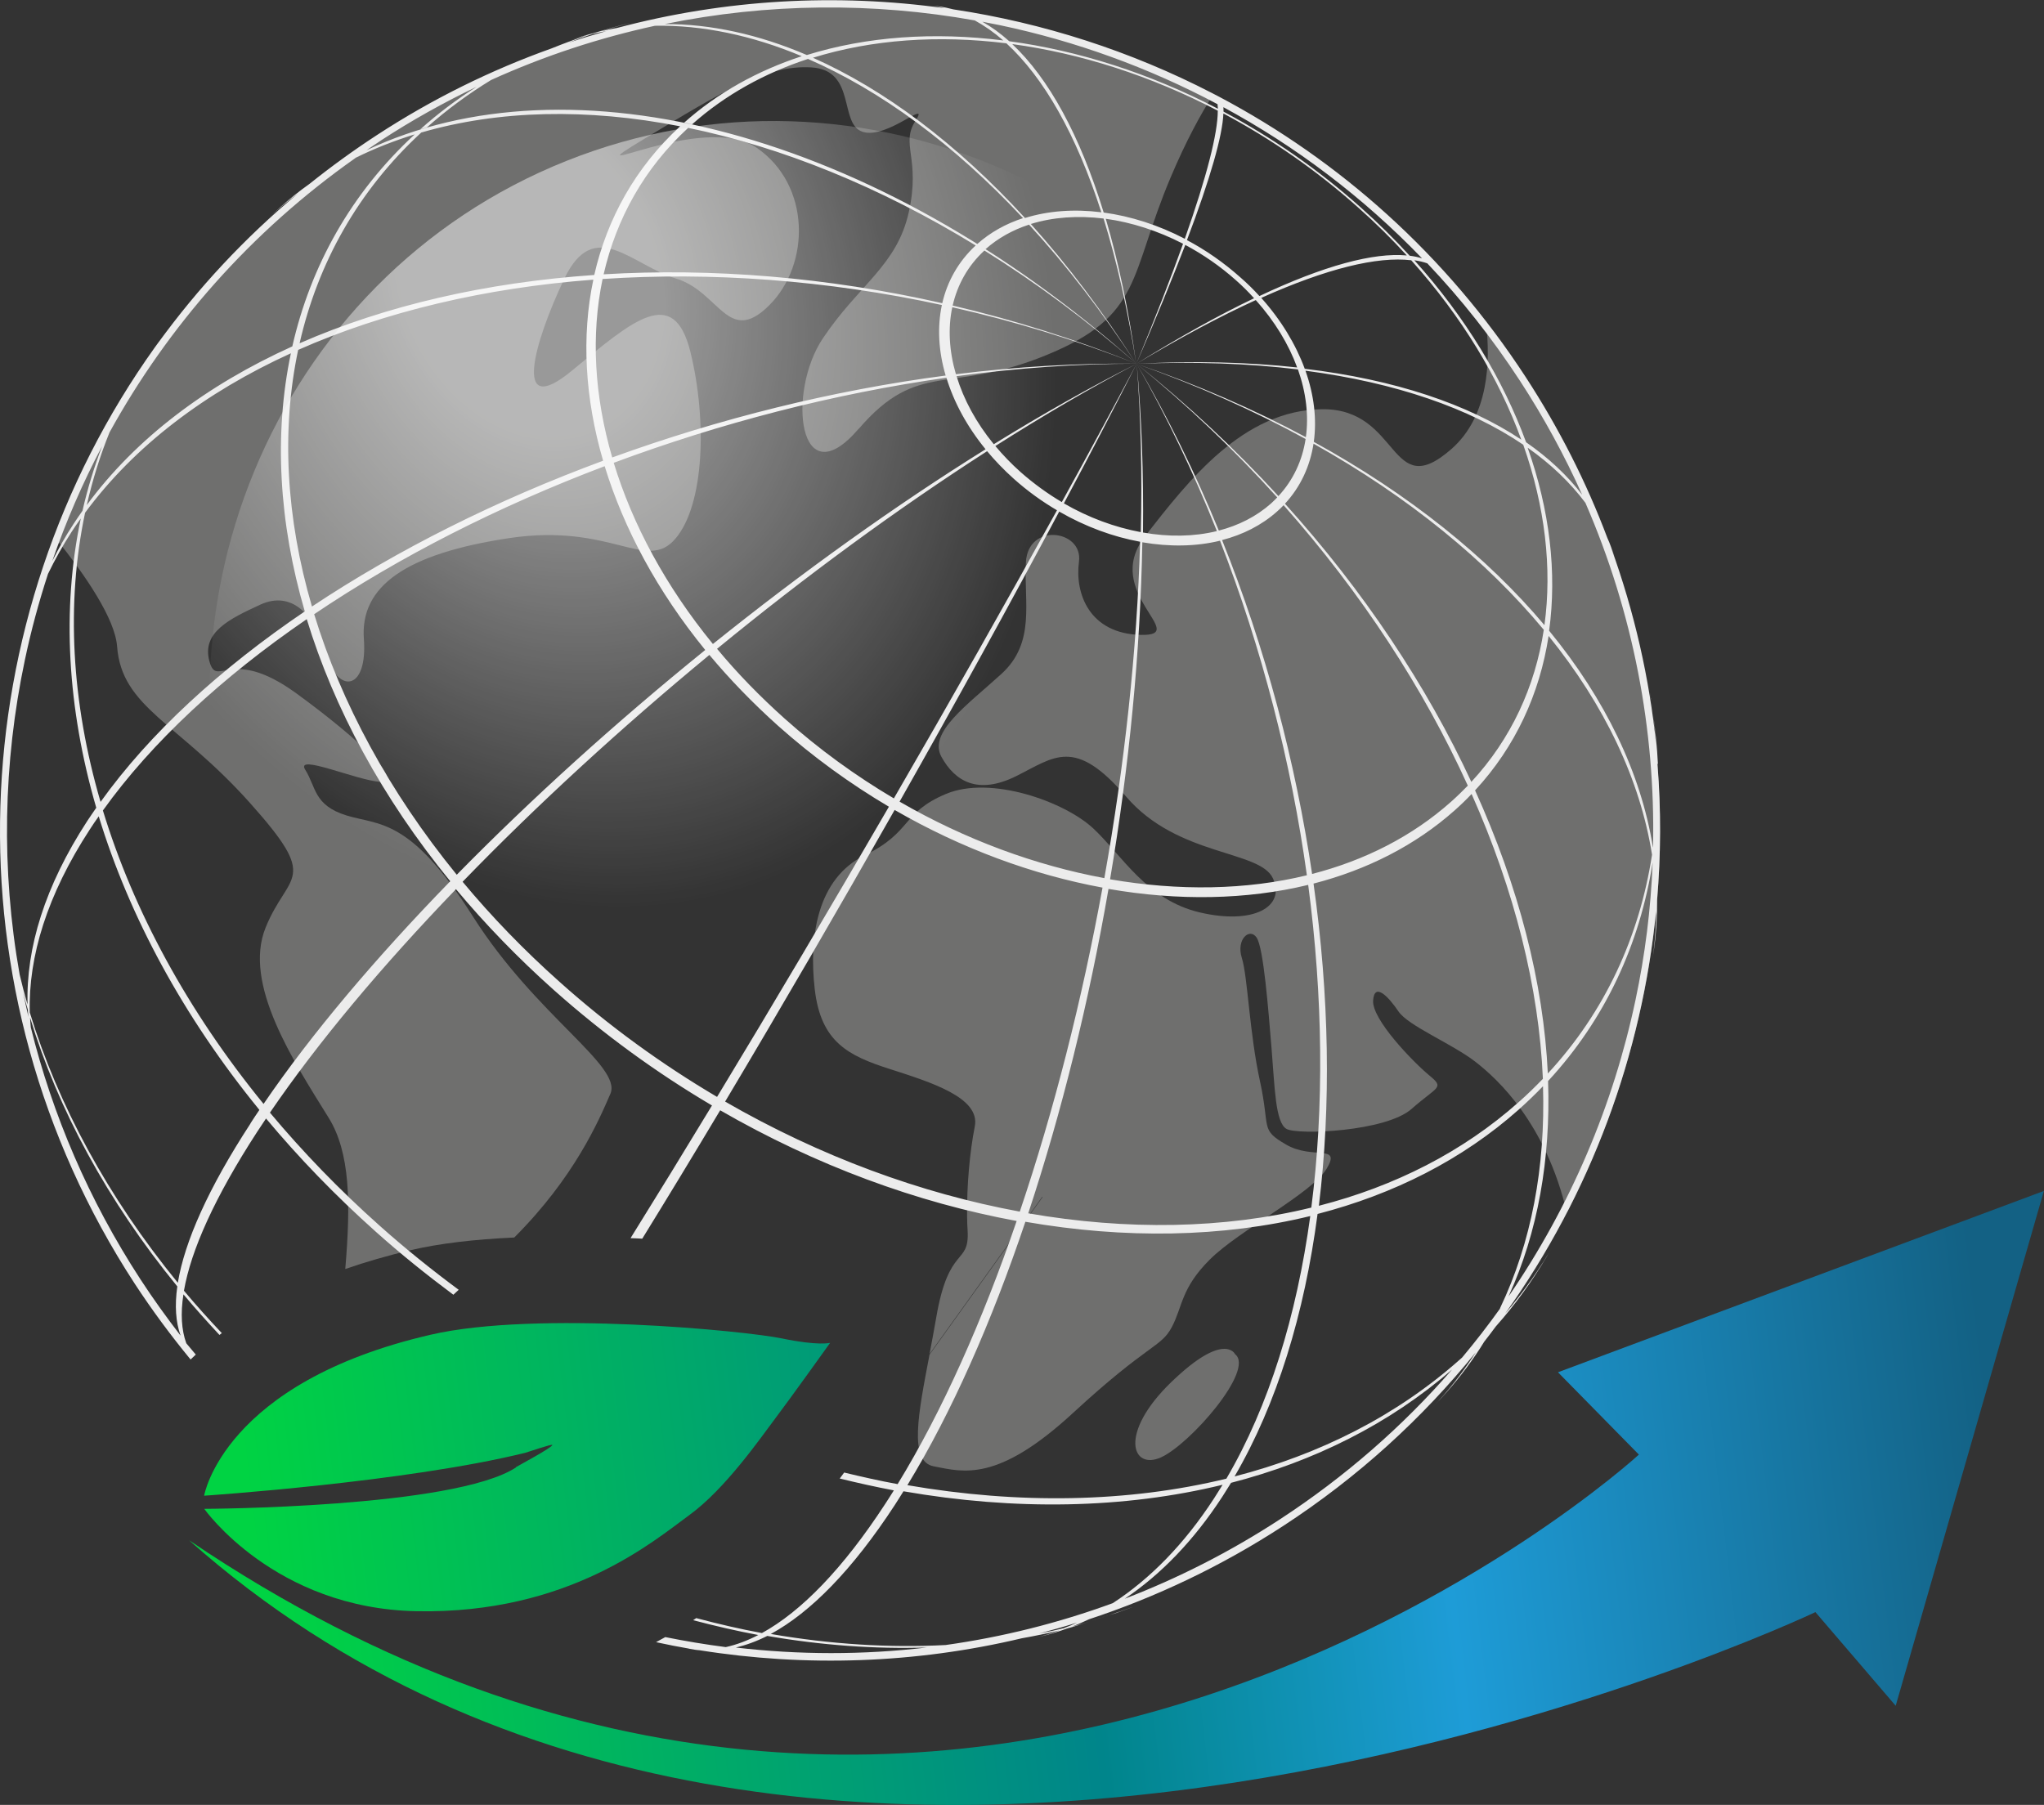 <?xml version="1.0" encoding="UTF-8"?><svg id="Layer_2" xmlns="http://www.w3.org/2000/svg" xmlns:xlink="http://www.w3.org/1999/xlink" viewBox="0 0 157.12 138.76"><rect x="0" y="0" width="157.12" height="138.76" fill="#333333" stroke="none"/><defs><linearGradient id="linear-gradient" x1="153.3" y1="111.12" x2="20.47" y2="127.01" gradientUnits="userSpaceOnUse"><stop offset="0" stop-color="#136184"/><stop offset=".32" stop-color="#1e9cd7"/><stop offset=".53" stop-color="#00858b"/><stop offset=".99" stop-color="#00d343"/></linearGradient><linearGradient id="linear-gradient-2" x1="151.79" y1="99.08" x2="17.6" y2="115.14" xlink:href="#linear-gradient"/><radialGradient id="radial-gradient" cx="-2642.52" cy="-1146.53" fx="-2642.52" fy="-1146.53" r="43.09" gradientTransform="translate(-2689.97 -333.12) rotate(158.24) scale(.91 1.17)" gradientUnits="userSpaceOnUse"><stop offset=".25" stop-color="#fff"/><stop offset=".99" stop-color="#fff" stop-opacity="0"/></radialGradient></defs><g id="Layer_1-2"><g><path d="M119.76,105.5l6.22,6.33s-51.46,47.18-111.44,6.59c47.64,42.3,125.01,5.52,125.01,5.52l6.17,7.2,11.39-39.58-37.35,13.94Z" style="fill:url(#linear-gradient);"/><path d="M9.74,93.82l.38,1c.02,.06,.05,.13,.08,.19-.05-.12-.09-.25-.14-.37-.11-.27-.21-.54-.32-.82Z" style="fill:#b1b1b1;"/><g><path d="M66,32.98c4.61-5.36,6.94-2.62,14.41-5.67,7.47-3.05,6.36-6.07,9.58-13.68,1.19-2.82,2.32-4.87,3.26-6.35-2.28-1.18-4.65-2.24-7.11-3.16C53.23-8.16,16.62,8.48,4.21,41.29c2.42,3.01,4.63,6.3,4.79,8.4,.35,4.72,4.65,5.83,10.17,11.99,5.52,6.16,2.98,5.33,1.24,9.65-1.74,4.32,2.14,10.23,4.85,14.6,1.66,2.67,1.71,6.57,1.28,11.63,1.56-.54,3.24-1.03,5.08-1.46,2.15-.5,4.81-.82,7.91-.96,4.63-4.63,6.49-8.97,7.39-11.05,.92-2.14-5.71-5.98-10.56-13.62-4.84-7.64-7.2-7-9.73-7.78-2.52-.78-2.33-2.19-3.16-3.5-.84-1.31,3.99,.83,5.78,.92,1.79,.09-1.34-3.07-6.48-6.81-5.14-3.74-6.1-.29-6.68-2.49-.58-2.2,1.54-3.23,3.93-4.33,2.39-1.09,4.19,.74,5.04,3.79,.85,3.05,3.21,2.94,2.91-1.15-.3-4.08,3.27-6.56,11.17-7.75,7.89-1.19,10.56,2.67,12.79,.03,2.23-2.64,2.42-9.15,1.14-14.35-1.29-5.2-4.44-2.4-9.1,1.44-4.66,3.85-2.9-2.2-.6-7.05,2.31-4.85,5.23-1.03,8.58-.03,3.35,1,4.01,5.22,7.18,2.06,3.17-3.16,3.2-9.23-.95-12.1-4.14-2.87-14.78,3-8.68-.68,6.09-3.68,9.33-5.7,12.85-5.51,3.53,.2,2.09,4.38,3.98,4.96,1.89,.58,5.21-2.65,4.04-.85-1.17,1.8,.41,2.88-.51,7.01-.92,4.13-3.8,5.53-6.6,9.7-2.8,4.17-1.87,12.33,2.73,6.98Z" style="fill:#6f6f6e;"/><path d="M114.23,24.83c.35,2.97,.21,7.16-2.65,9.68-4.81,4.24-3.89-3.11-9.95-3.05-6.06,.06-10.26,5.45-13.62,9.78-3.36,4.33,3.59,7.67-.34,7.57-3.93-.1-5.06-3.18-4.73-5.63,.33-2.44-3.92-3.04-4.08,.05-.16,3.09,.76,6.16-1.87,8.57-2.64,2.41-5.66,4.51-4.62,6.39,1.04,1.88,2.79,2.94,5.74,1.48,2.95-1.47,4.5-3.04,8.46,1.58,3.96,4.62,10.28,4.09,11.28,6.28,1,2.19-1.5,3.58-5.61,2.62-4.11-.96-5.98-4.38-8.19-6.45-2.21-2.07-7.9-4.11-11.34-2.66-3.44,1.45-2.58,2.93-6.23,4.71-3.65,1.78-4.32,6.25-3.85,10.31,.47,4.06,2.58,5.1,5.75,6.12,3.17,1.02,7,2.2,6.55,4.43-.38,1.92-.62,4.5-.59,6.9h0s0,0,0,.01c0,.01,0,.02,0,.03h0c0,.36,.02,.72,.04,1.07,.15,2.7-1.46,1.03-2.42,6.71-.16,.94-.34,1.87-.51,2.77l8.66-12.08h.04s-8.7,12.13-8.7,12.13c-.86,4.51-1.61,8.21,.32,8.58,2.31,.45,4.91,1.25,10.72-4.11,5.81-5.36,6.75-5.01,7.59-6.6,.84-1.59,.69-2.97,2.93-5.2,2.24-2.23,7.86-5.09,8.98-6.99,1.12-1.9-1.08-.65-3.12-1.83-2.04-1.18-1.21-1.2-2.02-4.89-.81-3.7-.94-8.02-1.39-9.46-.46-1.44,.61-2.37,1.14-1.56s.89,5.46,1.14,8.48c.25,3.02,.29,5.73,1.15,6.22,.87,.49,7.65,.21,9.62-1.54,1.98-1.75,2.57-1.58,1.35-2.58-1.22-1.01-4.41-4.29-4.31-5.75,.1-1.45,1.2-.27,1.95,.84,.75,1.11,4.1,2.47,5.9,3.86,1.76,1.36,5.43,4.77,7.04,11.6,1.17-2.26,2.21-4.61,3.12-7.05,8.01-21.46,3.72-44.49-9.34-61.36Z" style="fill:#6f6f6e;"/><path d="M90.04,106.25c-4.08,3.94-3.04,6.81-.79,5.79,2.24-1.02,7.23-6.73,5.69-7.93,0,0-.82-1.8-4.9,2.14Z" style="fill:#6f6f6e;"/></g><path d="M116.95,33.77c-1.73-4.73-4.57-9.45-8.46-13.79-2.61-.31-6.5,.64-11.53,2.89,1.54,1.71,2.66,3.58,3.34,5.44,6.93,.83,12.55,2.72,16.66,5.45Z" style="fill:none;"/><path d="M87.82,40.95c1.99,.34,3.93,.31,5.68-.11-1.77-4.45-3.83-8.77-6.17-12.87,.38,4.14,.54,8.5,.48,12.98Z" style="fill:none;"/><path d="M2.19,78.19c-.02-.19-.04-.37-.05-.56-.13-.43-.25-.87-.36-1.3,.13,.62,.26,1.24,.41,1.86Z" style="fill:none;"/><path d="M87.81,41.67c-.14,8.4-1.01,17.23-2.48,25.91,5.28,.92,10.46,.83,15.13-.31-1.2-8.63-3.44-17.4-6.68-25.73-1.85,.45-3.89,.48-5.97,.12Z" style="fill:none;"/><path d="M85.21,68.32c-1.5,8.68-3.6,17.19-6.17,24.94,7.6,1.32,15.04,1.2,21.76-.44,.99-7.73,.89-16.19-.24-24.81-4.74,1.15-10,1.24-15.35,.31Z" style="fill:none;"/><path d="M76.35,34.16c3.74-2.31,7.42-4.39,10.99-6.19-4.55,0-9.2,.33-13.85,.96,.54,1.78,1.5,3.57,2.86,5.23Z" style="fill:none;"/><path d="M45.61,21.5c-8.3,.63-16.05,2.46-22.69,5.4-1.31,6.18-.93,12.93,1.06,19.73,6.56-4.37,14.2-8.19,22.38-11.21-1.4-4.8-1.67-9.56-.75-13.92Z" style="fill:none;"/><path d="M6.21,39.86c-.24,.34-.47,.68-.7,1.02-.69,1.06-1.3,2.14-1.82,3.24-.71,2.18-1.31,4.39-1.78,6.63-1.66,7.9-1.83,16.11-.4,24.17,.19,.77,.39,1.54,.61,2.31-.13-4.35,1.34-9.11,4.58-14.1,.23-.35,.46-.69,.7-1.03-2.24-7.67-2.66-15.27-1.19-22.24Z" style="fill:none;"/><path d="M7.92,62.31c2.34,7.67,6.49,15.38,12.35,22.56,3.71-5.41,8.64-11.25,14.35-17.12-5.24-6.42-8.94-13.3-11.03-20.15-6.49,4.45-11.89,9.43-15.67,14.71Z" style="fill:none;"/><path d="M95,21.55c-1.21-1.08-2.53-1.99-3.9-2.72-1,2.61-2.25,5.66-3.76,9.13,3.33-2.07,6.36-3.74,9.05-5.04-.43-.47-.9-.93-1.39-1.38Z" style="fill:none;"/><path d="M78.82,93.93c-2.6,7.71-5.66,14.66-9.07,20.25,8.56,1.49,16.95,1.35,24.52-.5,3.26-5.59,5.4-12.51,6.45-20.19-6.76,1.65-14.25,1.77-21.9,.44Z" style="fill:none;"/><path d="M47.18,35.57c1.44,4.73,4,9.49,7.62,13.92,6.84-5.5,13.98-10.62,20.96-14.97-1.43-1.75-2.44-3.63-3.01-5.5-8.68,1.23-17.38,3.49-25.57,6.54Z" style="fill:none;"/><path d="M24.15,47.22c2.08,6.8,5.76,13.65,10.96,20.03,5.76-5.87,12.28-11.76,19.1-17.28-3.67-4.5-6.27-9.33-7.73-14.13-8.15,3.09-15.78,6.97-22.33,11.38Z" style="fill:none;"/><path d="M6.9,63.79c-3.25,4.98-4.72,9.73-4.6,14.05,2.15,7.06,5.97,14.17,11.38,20.78,.51-3.16,2.34-7.26,5.58-12.25,.22-.34,.45-.69,.69-1.04-5.87-7.19-10.01-14.9-12.35-22.57-.24,.35-.47,.69-.7,1.03Z" style="fill:none;"/><path d="M121.61,38.04c-1.34-2.99-2.93-5.93-4.78-8.76-2.13-3.27-4.52-6.28-7.12-9.03-.31-.1-.64-.19-1.01-.24,3.95,4.4,6.83,9.19,8.59,13.99,1.73,1.2,3.17,2.55,4.31,4.04Z" style="fill:none;"/><path d="M101.3,93.34c-1.01,7.67-3.12,14.59-6.38,20.18,6.54-1.69,12.46-4.67,17.32-8.99,.06-.05,.11-.1,.17-.15,1.02-1.23,2-2.48,2.92-3.77,2.43-5.09,3.5-10.9,3.31-17.08-.59,.62-1.21,1.21-1.86,1.79-4.34,3.86-9.62,6.53-15.47,8.03Z" style="fill:none;"/><path d="M99.75,28.4c-3.77-.46-7.92-.62-12.42-.43,4.7,1.61,9.06,3.51,13.03,5.64,.23-1.65,.02-3.43-.61-5.21Z" style="fill:none;"/><path d="M72.41,23.45c-8.87-1.93-17.75-2.57-26.08-2-.91,4.3-.64,8.99,.74,13.72,8.21-2.98,16.93-5.15,25.64-6.3-.55-1.87-.65-3.72-.29-5.42Z" style="fill:none;"/><path d="M93.98,115.05c-2.21,3.4-4.75,6.01-7.51,7.86,4.09-1.57,8.08-3.59,11.89-6.08,5.06-3.3,9.49-7.2,13.27-11.54-4.8,4.17-10.59,7.06-16.99,8.71-.22,.36-.44,.71-.66,1.05Z" style="fill:none;"/><path d="M115.97,99.67c4.76-6.93,8.05-14.69,9.76-22.79,.73-3.48,1.18-7.02,1.32-10.58-.98,6.29-3.64,12.06-8.04,16.81,.2,5.97-.78,11.6-3.04,16.56Z" style="fill:none;"/><path d="M113.1,60.1c3.06-3.3,4.89-7.32,5.57-11.69-4.4-5.31-10.38-10.21-17.7-14.31-.26,1.72-.99,3.31-2.2,4.62,6.07,6.72,10.9,14.02,14.33,21.39Z" style="fill:none;"/><path d="M98.25,38.14c1.15-1.24,1.84-2.75,2.09-4.39-3.96-2.18-8.31-4.13-13-5.78,3.97,3.17,7.62,6.59,10.91,10.18Z" style="fill:none;"/><path d="M100.97,67.91c1.21,8.6,1.36,17.06,.41,24.77,5.81-1.5,11.06-4.14,15.37-7.98,.65-.57,1.26-1.17,1.85-1.78-.3-7.01-2.19-14.48-5.48-21.9-.41,.43-.85,.85-1.3,1.26-3.04,2.71-6.75,4.57-10.85,5.63Z" style="fill:none;"/><path d="M58.99,125.77c-.83,.42-1.64,.72-2.44,.9,4.86,.57,9.79,.57,14.7,0-3.98,.13-8.1-.17-12.26-.89Z" style="fill:none;"/><path d="M31.88,10.33c-1.59,.49-3.11,1.09-4.56,1.81-8.06,5.69-14.41,12.95-18.9,21.09-.73,1.81-1.32,3.67-1.75,5.59,3.79-5.14,9.24-9.23,15.8-12.2,1.41-6.19,4.52-11.79,9.41-16.3Z" style="fill:none;"/><path d="M99.7,28.25c-.65-1.78-1.72-3.55-3.18-5.18-2.74,1.25-5.8,2.88-9.18,4.9,4.47-.24,8.6-.13,12.36,.28Z" style="fill:none;"/><path d="M69.46,114.65c-.22,.36-.45,.71-.67,1.06-3.25,4.98-6.47,8.26-9.53,9.91,4.57,.79,9.09,1.08,13.44,.85,4.34-.61,8.64-1.68,12.85-3.22,2.87-1.86,5.49-4.53,7.79-8.05,.22-.34,.44-.7,.66-1.05-7.58,1.84-15.97,1.98-24.53,.49Z" style="fill:none;"/><path d="M97.67,38.71c.17-.15,.33-.3,.48-.47-3.26-3.62-6.88-7.07-10.82-10.28,2.39,4.08,4.5,8.39,6.32,12.83,1.52-.39,2.89-1.08,4.01-2.08Z" style="fill:none;"/><path d="M100.99,33.95c7.33,4.02,13.31,8.84,17.73,14.09,.6-4.39,.04-9.13-1.63-13.87-4.13-2.8-9.78-4.78-16.74-5.69,.66,1.87,.88,3.74,.64,5.47Z" style="fill:none;"/><path d="M93.94,41.51c3.33,8.3,5.65,17.05,6.92,25.67,4.04-1.04,7.69-2.88,10.68-5.55,.45-.4,.88-.81,1.29-1.24-3.37-7.42-8.15-14.77-14.16-21.56-.16,.17-.33,.33-.51,.49-1.18,1.05-2.62,1.78-4.22,2.19Z" style="fill:none;"/><path d="M119.09,48.49c4.32,5.27,7.06,10.95,7.98,16.66,0-.04,0-.07,.01-.11,.18-8.9-1.51-17.9-5.2-26.39-1.17-1.56-2.65-2.98-4.44-4.24,1.7,4.8,2.26,9.61,1.65,14.07Z" style="fill:none;"/><path d="M52.29,9.7c-7.16-1.4-13.95-1.25-19.9,.48-4.86,4.48-7.95,10.05-9.35,16.2,6.63-2.9,14.37-4.68,22.66-5.25,.99-4.34,3.17-8.27,6.6-11.43Z" style="fill:none;"/><path d="M14.1,99.47c-.22,1.48-.14,2.74,.22,3.76,.24,.3,.49,.58,.73,.87,.55-.51,1.16-1.02,1.82-1.52-.96-1.03-1.89-2.06-2.77-3.12Z" style="fill:none;"/><path d="M43.04,75.5c3.8,3.39,7.87,6.34,12.09,8.83,4.3-7.11,8.81-14.72,13.21-22.31-2.98-1.76-5.85-3.83-8.53-6.23-1.94-1.74-3.7-3.56-5.27-5.44-6.77,5.59-13.24,11.53-18.97,17.44,2.22,2.67,4.72,5.25,7.47,7.71Z" style="fill:none;"/><path d="M78.42,36.31c.99,.89,2.06,1.66,3.16,2.3,2.06-3.74,4-7.32,5.76-10.65-3.53,1.85-7.17,3.98-10.87,6.33,.58,.7,1.23,1.37,1.95,2.01Z" style="fill:none;"/><path d="M75.75,19.15c-.21-.13-.42-.27-.63-.4,1.01-.9,2.2-1.56,3.52-1.99-5.34-5.71-10.98-9.83-16.53-12.24-3.33,1.09-6.36,2.76-8.91,5.03-.2-.04-.4-.09-.61-.13,2.59-2.3,5.66-4,9.04-5.11-3.85-1.61-7.65-2.4-11.28-2.34-4.28,.93-8.5,2.31-12.6,4.17-1.75,1.06-3.4,2.27-4.93,3.64-.17,.05-.34,.1-.51,.15,1.36-1.21,2.8-2.29,4.33-3.27-2.51,1.2-4.97,2.57-7.36,4.13-.37,.24-.74,.49-1.1,.74,15.58-7.36,39.01-1.56,59.17,16.42-2.62-4.02-5.39-7.59-8.24-10.7-1.25,.41-2.39,1.04-3.35,1.89Z" style="fill:none;"/><path d="M77.12,3.08c-.71-.62-1.44-1.13-2.19-1.54-7.82-1.4-15.91-1.34-23.83,.28,3.53,0,7.2,.8,10.92,2.38,4.6-1.43,9.77-1.79,15.1-1.12Z" style="fill:none;"/><path d="M79.24,17.22c2.81,3.13,5.53,6.72,8.1,10.75-.65-4.18-1.5-7.9-2.51-11.17-1.97-.25-3.88-.11-5.59,.42Z" style="fill:none;"/><path d="M60.31,55.23c2.64,2.36,5.47,4.41,8.4,6.13,4.39-7.59,8.67-15.15,12.54-22.15-1.16-.68-2.27-1.49-3.32-2.42-.76-.67-1.44-1.38-2.05-2.12-6.91,4.43-13.98,9.63-20.77,15.2,1.55,1.85,3.28,3.65,5.19,5.36Z" style="fill:none;"/><path d="M84.66,16.29c-1.93-5.99-4.43-10.36-7.3-12.99-5.25-.66-10.34-.3-14.87,1.11,5.49,2.44,11.04,6.58,16.3,12.32,1.79-.56,3.8-.7,5.87-.44Z" style="fill:none;"/><path d="M29.2,94.17c1.97,1.76,4.01,3.4,6.09,4.94,1.11-1.02,2.42-2.17,3.92-3.64,.12-.11,.22-.22,.33-.34,1.31-.06,2.7-.1,4.17-.1,1.6,0,3.22,.04,4.79,.1,2.01-3.23,4.11-6.65,6.26-10.2-4.24-2.5-8.33-5.47-12.16-8.88-2.77-2.47-5.28-5.07-7.52-7.75-5.68,5.91-10.6,11.76-14.3,17.18,2.51,3.01,5.31,5.91,8.42,8.68Z" style="fill:none;"/><path d="M118.98,82.51c4.4-4.75,7.04-10.53,8.01-16.82-.91-5.76-3.64-11.49-7.95-16.82-.68,4.44-2.55,8.51-5.65,11.87,3.34,7.37,5.26,14.8,5.6,21.78Z" style="fill:none;"/><path d="M22.35,27.16c-6.58,3.01-12.03,7.12-15.82,12.26-1.47,6.96-1.05,14.56,1.19,22.23,3.78-5.27,9.19-10.23,15.69-14.64-2-6.84-2.38-13.63-1.07-19.85Z" style="fill:none;"/><path d="M4.03,43.12c.48-.96,1.02-1.9,1.62-2.83,.22-.35,.46-.69,.7-1.03,.39-1.71,.9-3.38,1.52-5-1.51,2.86-2.79,5.82-3.84,8.85Z" style="fill:none;"/><path d="M73.19,23.48c4.75,1.12,9.49,2.61,14.14,4.48-3.81-3.33-7.74-6.24-11.7-8.71-1.27,1.17-2.07,2.62-2.44,4.23Z" style="fill:none;"/><path d="M82.83,124.75c-.98,.31-1.97,.59-2.96,.85,.67-.13,1.33-.27,1.99-.43,.33-.13,.65-.27,.98-.41Z" style="fill:none;"/><path d="M52.9,9.83c-3.37,3.11-5.52,6.98-6.5,11.26,8.32-.5,17.18,.22,26.04,2.22,.38-1.69,1.23-3.21,2.57-4.44-7.4-4.53-14.93-7.55-22.1-9.04Z" style="fill:none;"/><path d="M26.54,97.56c-.27,3.21-.73,6.88-1.09,11.03-.05,.53-.08,1.01-.11,1.49,1.32,1.05,2.68,2.05,4.05,3,.31-2.22,.6-4.77,1.11-6.95,.68-2.91,2.1-4.54,4.36-6.64-2.04-1.52-4.05-3.13-5.98-4.86-3.11-2.77-5.92-5.68-8.42-8.69-.23,.35-.46,.7-.69,1.04-3.25,4.98-5.08,9.07-5.62,12.2,.92,1.1,1.9,2.19,2.91,3.26,2.39-1.79,5.48-3.51,9.49-4.89Z" style="fill:none;"/><path d="M2.38,78.99c1.66,6.71,4.44,13.25,8.43,19.37,.97,1.5,2.01,2.93,3.08,4.32-.37-1.04-.46-2.3-.25-3.78-5.37-6.58-9.17-13.65-11.32-20.67,.01,.26,.04,.51,.06,.76Z" style="fill:none;"/><path d="M93.58,7.97c-5.28-2.81-10.9-4.84-16.71-6.07-.46-.1-.91-.19-1.37-.27,.71,.4,1.4,.9,2.07,1.5,5.33,.72,10.81,2.47,16.04,5.19,0-.13-.02-.24-.03-.35Z" style="fill:none;"/><path d="M96.82,22.73c4.96-2.34,8.78-3.36,11.33-3.12-1.15-1.26-2.39-2.48-3.71-3.66-3.23-2.89-6.74-5.31-10.38-7.25-.07,1.68-.99,4.94-2.8,9.72,1.44,.77,2.82,1.72,4.1,2.86,.52,.47,1.01,.95,1.47,1.44Z" style="fill:none;"/><path d="M64.45,113.78c-2.06,2.79-4.51,5.95-7.5,8.13l-.61,.45c-.72,.54-1.66,1.24-2.81,2,1.69,.44,3.37,.84,5.05,1.15,3.02-1.66,6.23-4.94,9.47-9.92,.22-.34,.45-.7,.67-1.05-1.38-.25-2.77-.57-4.16-.91l-.12,.16Z" style="fill:none;"/><path d="M108.36,19.63c.34,.04,.66,.11,.95,.2-4.54-4.71-9.7-8.59-15.27-11.62,0,.11,.01,.22,.01,.34,3.7,1.97,7.26,4.43,10.54,7.35,1.35,1.2,2.6,2.44,3.77,3.72Z" style="fill:none;"/><path d="M46.62,2.35c-.33,.06-.66,.13-.99,.21-.66,.21-1.31,.45-1.95,.7,.98-.33,1.96-.63,2.94-.9Z" style="fill:none;"/><path d="M49.39,95.17c5.54,.26,10.4,.82,12.1,1.18,.64,.14,1.09,.2,1.35,.22l11.5-3.05c0,.38,.02,.75,.04,1.12,.15,2.7-1.46,1.03-2.42,6.71-.16,.94-.34,1.87-.51,2.77l-2.18,3.04c-.13,.18-3.18,4.43-4.35,5.98h0c1.37,.34,2.74,.65,4.11,.9,3.41-5.59,6.5-12.53,9.15-20.23-7.65-1.41-15.44-4.27-22.79-8.51-2.05,3.43-4.06,6.74-5.99,9.87Z" style="fill:none;"/><path d="M93.62,8.47c-5.15-2.68-10.55-4.4-15.8-5.12,2.79,2.62,5.2,6.98,7.03,12.95,2.07,.28,4.21,.96,6.24,2.02,1.71-4.83,2.54-8.14,2.54-9.86Z" style="fill:none;"/><path d="M51.17,125.8c1.54,.31,3.09,.57,4.65,.77,.82-.19,1.65-.49,2.5-.93-1.67-.31-3.34-.7-5.01-1.14-.64,.42-1.36,.86-2.13,1.3Z" style="fill:none;"/><path d="M87.65,40.92c.11-4.48,.01-8.83-.31-12.95-1.71,3.37-3.59,6.98-5.6,10.75,1.91,1.1,3.93,1.84,5.91,2.21Z" style="fill:none;"/><path d="M85,16.82c.96,3.26,1.75,6.98,2.34,11.15,1.45-3.51,2.65-6.58,3.59-9.22-1.94-1.01-3.96-1.65-5.94-1.92Z" style="fill:none;"/><path d="M69.14,61.62c5.08,2.93,10.46,4.9,15.74,5.88,1.54-8.67,2.5-17.49,2.75-25.86-2.09-.39-4.21-1.17-6.22-2.32-3.77,7.06-7.96,14.67-12.27,22.3Z" style="fill:none;"/><path d="M55.75,84.69c7.3,4.21,15.04,7.06,22.65,8.46,2.62-7.75,4.78-16.25,6.36-24.91-5.37-.99-10.83-3-15.98-5.97-4.33,7.64-8.77,15.28-13.03,22.42Z" style="fill:none;"/><path d="M73.44,28.77c4.67-.58,9.33-.86,13.9-.81-4.66-1.83-9.41-3.27-14.17-4.35-.34,1.61-.24,3.38,.28,5.15Z" style="fill:none;"/><g><path d="M83.78,124.63c.49-.14,.98-.29,1.46-.45-.48,.16-.97,.3-1.46,.45Z" style="fill:#ececec;"/><path d="M87.01,123.56c-.58,.22-1.18,.42-1.77,.62,.2-.07,.42-.12,.62-.19l1.16-.43Z" style="fill:#ececec;"/><path d="M126.91,53.76l-.23-1.31c.15,.8,.27,1.6,.37,2.39-.05-.36-.09-.72-.15-1.08Z" style="fill:#ececec;"/><path d="M127.44,58.7c-.06-1.24-.19-2.49-.36-3.75,.1,.8,.18,1.6,.24,2.4-.52-5.16-1.68-10.29-3.49-15.28,.1,.24,.19,.48,.28,.73l-.13-.38-.13-.34c-.09-.25-.19-.5-.3-.74-1.6-4.25-3.69-8.39-6.27-12.35-6.13-9.41-14.32-16.66-23.58-21.56,0,0,0,0,0,0l-.54-.28s.01,0,.02,.01c-6.25-3.23-12.98-5.4-19.9-6.44-.35-.09-.7-.17-1.06-.22l-.66-.08c.36,.04,.71,.12,1.06,.21-8.32-1.16-16.89-.69-25.19,1.52-.42,.07-.83,.15-1.24,.25,.74-.23,1.49-.44,2.25-.63l-.41,.1c-.77,.19-1.52,.41-2.27,.64-.35,.09-.7,.19-1.05,.3l-.83,.27c.44-.14,.88-.27,1.32-.39-.95,.31-1.88,.66-2.8,1.03-4.62,1.65-9.13,3.86-13.42,6.66-1.81,1.18-3.53,2.43-5.18,3.75-.79,.56-1.55,1.17-2.28,1.82l-.82,.75c.71-.65,1.44-1.26,2.21-1.83-4.12,3.43-7.71,7.3-10.75,11.49,.19-.27,.38-.53,.57-.79l-.7,.96c-.04,.06-.09,.12-.13,.18-14.83,20.75-16.31,49.31-1.55,71.97,1.34,2.05,2.78,3.99,4.3,5.84,.13-.13,.26-.25,.4-.38-.24-.29-.49-.58-.73-.87-.37-1.02-.45-2.28-.22-3.76,.88,1.05,1.81,2.09,2.77,3.12,.06-.05,.12-.09,.18-.14-1.01-1.07-1.99-2.16-2.91-3.26,.54-3.12,2.38-7.21,5.62-12.2,.23-.35,.46-.69,.69-1.04,2.51,3.01,5.32,5.92,8.42,8.69,1.93,1.73,3.94,3.34,5.98,4.86,.14-.13,.27-.25,.41-.38-2.08-1.54-4.12-3.18-6.09-4.94-3.11-2.77-5.91-5.68-8.42-8.68,3.7-5.42,8.62-11.28,14.3-17.18,2.24,2.68,4.75,5.28,7.52,7.75,3.83,3.41,7.92,6.38,12.16,8.88-2.15,3.55-4.25,6.97-6.26,10.2,.3,.01,.6,.02,.9,.04,1.93-3.13,3.94-6.44,5.99-9.87,7.35,4.24,15.13,7.1,22.79,8.51-2.64,7.71-5.73,14.64-9.15,20.23-1.37-.25-2.74-.56-4.11-.89l-.34,.46c1.39,.34,2.78,.65,4.16,.91-.22,.36-.45,.71-.67,1.05-3.25,4.98-6.45,8.26-9.47,9.92-1.68-.31-3.37-.7-5.05-1.15-.08,.05-.15,.1-.24,.16,1.67,.44,3.35,.83,5.01,1.14-.85,.44-1.68,.75-2.5,.93-1.56-.2-3.11-.46-4.65-.77-.23,.13-.47,.26-.71,.39,.87,.19,1.74,.36,2.61,.51-.09-.01-.19-.02-.28-.04l.65,.11c.12,.02,.24,.03,.36,.04,8.16,1.3,16.58,1.03,24.78-.92,.97-.17,1.93-.37,2.88-.6-.65,.24-1.31,.44-1.97,.6l.83-.21c.58-.15,1.16-.33,1.73-.54,.59-.15,1.15-.36,1.73-.53-.44,.13-.88,.27-1.33,.38,.43-.17,.87-.36,1.29-.56,5.15-1.7,10.16-4.07,14.92-7.17,5.76-3.75,10.71-8.28,14.81-13.35-.02,.03-.04,.07-.07,.11-.99,1.52-2.09,2.91-3.3,4.17l.76-.81c1.08-1.17,2.07-2.44,2.96-3.81,.1-.16,.2-.32,.3-.48,.3-.39,.6-.77,.89-1.17,1.49-1.68,2.79-3.47,3.9-5.35l.6-1.03c-1.07,1.89-2.33,3.69-3.78,5.39,6.57-9.19,10.52-19.9,11.6-30.96,0,1.31-.1,2.61-.3,3.9l.14-.95c.18-1.26,.25-2.53,.24-3.8,.29-3.46,.31-6.95,.03-10.43Zm-17.72-38.45c2.6,2.74,4.98,5.75,7.12,9.03,1.85,2.84,3.44,5.77,4.78,8.76-1.14-1.49-2.58-2.84-4.31-4.04-1.76-4.8-4.64-9.59-8.59-13.99,.36,.05,.7,.13,1.01,.24ZM22.92,26.9c6.64-2.94,14.39-4.77,22.69-5.4-.92,4.36-.65,9.12,.75,13.92-8.17,3.02-15.81,6.84-22.38,11.21-1.99-6.8-2.37-13.55-1.06-19.73Zm.5,20.11c-6.5,4.41-11.91,9.36-15.69,14.64-2.24-7.66-2.66-15.26-1.19-22.23,3.79-5.14,9.24-9.26,15.82-12.26-1.31,6.22-.93,13.01,1.07,19.85Zm49.28-18.14c-8.71,1.14-17.43,3.32-25.64,6.3-1.38-4.73-1.64-9.42-.74-13.72,8.33-.56,17.21,.08,26.08,2-.36,1.7-.26,3.55,.29,5.42Zm-26.3-7.78c.98-4.28,3.12-8.15,6.5-11.26,7.18,1.48,14.7,4.51,22.1,9.04-1.33,1.23-2.18,2.76-2.57,4.44-8.85-2.01-17.72-2.72-26.04-2.22Zm-.71,.05c-8.29,.57-16.02,2.34-22.66,5.25,1.4-6.15,4.49-11.72,9.35-16.2,5.95-1.73,12.75-1.88,19.9-.48-3.43,3.16-5.61,7.09-6.6,11.43Zm.79,14.7c1.47,4.8,4.06,9.63,7.73,14.13-6.82,5.52-13.34,11.41-19.1,17.28-5.2-6.38-8.88-13.22-10.96-20.03,6.55-4.42,14.17-8.29,22.33-11.38Zm.7-.26c8.18-3.05,16.89-5.31,25.57-6.54,.57,1.87,1.58,3.75,3.01,5.5-6.98,4.35-14.11,9.47-20.96,14.97-3.62-4.43-6.18-9.19-7.62-13.92Zm28.7-.89c.61,.73,1.29,1.44,2.05,2.12,1.04,.93,2.16,1.74,3.32,2.42-3.86,7-8.14,14.56-12.54,22.15-2.93-1.73-5.76-3.78-8.4-6.14-1.91-1.71-3.65-3.5-5.19-5.36,6.79-5.57,13.86-10.76,20.77-15.2Zm5.54,4.64c2.01,1.16,4.13,1.94,6.22,2.32-.24,8.37-1.2,17.19-2.75,25.86-5.29-.98-10.67-2.95-15.74-5.88,4.32-7.63,8.51-15.24,12.27-22.3Zm17.25-.49c6.01,6.78,10.79,14.14,14.16,21.56-.41,.42-.84,.84-1.29,1.24-3,2.67-6.65,4.51-10.68,5.55-1.27-8.61-3.59-17.36-6.92-25.67,1.59-.41,3.04-1.14,4.22-2.19,.18-.16,.35-.32,.51-.49Zm.1-.11c1.21-1.31,1.93-2.89,2.2-4.62,7.32,4.1,13.29,9,17.7,14.31-.67,4.37-2.51,8.39-5.57,11.69-3.42-7.37-8.26-14.67-14.33-21.39Zm1.69,28.56c-4.67,1.14-9.85,1.22-15.13,.31,1.47-8.69,2.33-17.52,2.48-25.91,2.08,.36,4.13,.33,5.97-.12,3.24,8.33,5.48,17.1,6.68,25.73Zm-15.25,1.05c5.36,.93,10.61,.84,15.35-.31,1.14,8.62,1.23,17.09,.24,24.81-6.72,1.64-14.17,1.76-21.76,.44,2.57-7.76,4.67-16.27,6.17-24.94Zm15.76-.41c4.1-1.06,7.8-2.92,10.85-5.63,.46-.41,.89-.82,1.3-1.26,3.3,7.42,5.18,14.89,5.48,21.9-.59,.61-1.2,1.21-1.85,1.78-4.31,3.84-9.56,6.49-15.37,7.98,.95-7.72,.8-16.17-.41-24.77Zm12.42-7.17c3.1-3.35,4.97-7.43,5.65-11.87,4.31,5.33,7.04,11.07,7.95,16.82-.97,6.29-3.61,12.07-8.01,16.82-.33-6.98-2.25-14.4-5.6-21.78Zm5.33-12.7c-4.41-5.24-10.4-10.06-17.73-14.09,.24-1.74,.02-3.61-.64-5.47,6.96,.92,12.62,2.89,16.74,5.69,1.67,4.73,2.23,9.47,1.63,13.87Zm-18.43-19.72c-.69-1.87-1.81-3.73-3.34-5.44,5.04-2.26,8.92-3.2,11.53-2.89,3.89,4.34,6.73,9.05,8.46,13.79-4.1-2.73-9.72-4.62-16.66-5.45Zm9.02-8.48c-.29-.09-.61-.16-.95-.2-1.16-1.27-2.42-2.52-3.77-3.72-3.28-2.93-6.84-5.39-10.54-7.36,0-.13,0-.24-.01-.34,5.57,3.02,10.73,6.91,15.27,11.62Zm-15.26-11.13c3.64,1.94,7.15,4.36,10.38,7.25,1.33,1.18,2.56,2.4,3.71,3.66-2.55-.24-6.37,.78-11.33,3.12-.45-.5-.94-.98-1.47-1.44-1.28-1.14-2.66-2.1-4.1-2.86,1.81-4.78,2.73-8.03,2.8-9.72Zm-2.97,9.63c-2.03-1.06-4.17-1.74-6.24-2.02-1.83-5.97-4.24-10.33-7.03-12.95,5.26,.71,10.66,2.44,15.8,5.12,0,1.72-.83,5.02-2.54,9.86Zm-6.42-2.04c-2.07-.26-4.08-.12-5.87,.44-5.26-5.74-10.81-9.88-16.3-12.32,4.54-1.41,9.63-1.76,14.87-1.11,2.87,2.63,5.37,7,7.3,12.99Zm-7.78-14.38c5.8,1.22,11.43,3.26,16.71,6.07,.01,.11,.02,.22,.03,.35-5.23-2.72-10.71-4.47-16.04-5.19-.67-.6-1.36-1.1-2.07-1.5,.46,.09,.92,.18,1.37,.27Zm-1.95-.37c.75,.41,1.48,.92,2.19,1.54-5.33-.67-10.49-.31-15.1,1.12-3.71-1.59-7.39-2.39-10.92-2.38,7.92-1.62,16.01-1.68,23.83-.28Zm-29.31,1.03c.33-.08,.66-.15,.99-.21-.99,.28-1.97,.58-2.94,.9,.64-.25,1.29-.48,1.95-.7ZM29.28,10.8c2.39-1.56,4.85-2.93,7.36-4.13-1.53,.97-2.98,2.06-4.33,3.27,.17-.05,.34-.1,.51-.15,1.53-1.36,3.18-2.57,4.93-3.64,4.1-1.86,8.32-3.24,12.6-4.17,3.63-.06,7.44,.73,11.28,2.34-3.38,1.11-6.45,2.8-9.04,5.11,.2,.04,.41,.08,.61,.13,2.55-2.27,5.58-3.94,8.91-5.03,5.56,2.42,11.19,6.53,16.53,12.24-1.32,.43-2.51,1.09-3.52,1.99,.21,.13,.42,.26,.63,.4,.96-.85,2.09-1.48,3.35-1.89,2.86,3.11,5.62,6.69,8.24,10.7-2.57-4.03-5.29-7.62-8.1-10.75,1.7-.53,3.62-.66,5.59-.42,1.01,3.26,1.86,6.99,2.51,11.17-.59-4.17-1.38-7.89-2.34-11.15,1.97,.27,4,.92,5.94,1.92-.94,2.64-2.14,5.71-3.59,9.22,1.51-3.48,2.76-6.52,3.76-9.13,1.37,.73,2.69,1.64,3.9,2.72,.5,.44,.96,.9,1.39,1.38-2.7,1.29-5.72,2.97-9.05,5.04,3.38-2.02,6.44-3.65,9.18-4.9,1.46,1.63,2.53,3.4,3.18,5.18-3.76-.41-7.89-.52-12.36-.28,4.49-.18,8.64-.03,12.42,.43,.63,1.78,.84,3.56,.61,5.21-3.97-2.13-8.33-4.03-13.02-5.64,4.69,1.66,9.04,3.61,13,5.78-.25,1.64-.94,3.15-2.09,4.39-3.29-3.59-6.94-7.01-10.91-10.18,3.94,3.21,7.55,6.66,10.82,10.28-.15,.16-.32,.32-.48,.47-1.13,1-2.5,1.69-4.01,2.08-1.82-4.44-3.93-8.75-6.32-12.83,2.34,4.1,4.4,8.42,6.17,12.87-1.76,.43-3.7,.46-5.68,.11,.05-4.49-.1-8.85-.48-12.98,.32,4.13,.42,8.48,.31,12.95-1.99-.37-4.01-1.11-5.91-2.21,2.01-3.77,3.89-7.38,5.6-10.75-1.77,3.33-3.7,6.91-5.76,10.65-1.1-.65-2.16-1.42-3.16-2.3-.72-.64-1.37-1.32-1.95-2.01,3.7-2.35,7.35-4.49,10.87-6.33-3.57,1.8-7.25,3.88-10.99,6.19-1.36-1.66-2.32-3.45-2.86-5.23,4.65-.63,9.3-.96,13.85-.96-4.57-.05-9.23,.23-13.9,.81-.52-1.78-.62-3.54-.28-5.15,4.76,1.07,9.51,2.52,14.17,4.35-4.65-1.87-9.4-3.37-14.14-4.48,.37-1.61,1.17-3.06,2.44-4.23,3.97,2.47,7.89,5.38,11.7,8.71C67.18,9.99,43.76,4.18,28.17,11.55c.37-.25,.73-.5,1.1-.74Zm-1.96,1.34c1.45-.72,2.98-1.32,4.56-1.81-4.89,4.51-8,10.11-9.41,16.3-6.57,2.97-12.02,7.06-15.8,12.2,.44-1.92,1.02-3.79,1.75-5.59,4.49-8.14,10.83-15.41,18.9-21.09ZM7.86,34.27c-.62,1.62-1.13,3.29-1.52,5-.24,.34-.47,.68-.7,1.03-.61,.93-1.14,1.87-1.62,2.83,1.05-3.04,2.33-6,3.84-8.85ZM1.91,50.75c.47-2.24,1.07-4.45,1.78-6.63,.53-1.09,1.13-2.18,1.82-3.24,.22-.34,.46-.69,.7-1.02-1.47,6.97-1.04,14.57,1.19,22.24-.24,.34-.47,.69-.7,1.03-3.24,4.98-4.71,9.75-4.58,14.1-.23-.77-.43-1.54-.61-2.31C.08,66.86,.24,58.65,1.91,50.75Zm-.13,25.58c.11,.43,.23,.87,.36,1.3,0,.19,.03,.38,.05,.56-.14-.62-.28-1.24-.41-1.86Zm9.02,22.03c-3.98-6.11-6.77-12.66-8.43-19.37-.02-.25-.05-.51-.06-.76,2.14,7.03,5.94,14.09,11.32,20.67-.21,1.48-.12,2.74,.25,3.78-1.07-1.39-2.11-2.83-3.08-4.32Zm8.46-11.99c-3.25,4.98-5.07,9.09-5.59,12.25-5.4-6.61-9.22-13.72-11.38-20.78-.12-4.31,1.35-9.06,4.6-14.05,.22-.35,.46-.69,.7-1.03,2.34,7.67,6.49,15.39,12.35,22.57-.24,.35-.47,.7-.69,1.04Zm1-1.5c-5.86-7.18-10.01-14.89-12.35-22.56,3.78-5.28,9.18-10.26,15.67-14.71,2.09,6.85,5.79,13.73,11.03,20.15-5.71,5.87-10.65,11.7-14.35,17.12Zm34.86-.54c-4.22-2.49-8.29-5.43-12.09-8.83-2.76-2.46-5.25-5.04-7.47-7.71,5.72-5.91,12.2-11.85,18.97-17.44,1.57,1.88,3.33,3.7,5.27,5.44,2.68,2.39,5.55,4.47,8.53,6.23-4.4,7.59-8.9,15.2-13.21,22.31Zm.62,.36c4.26-7.14,8.7-14.78,13.03-22.42,5.15,2.97,10.61,4.98,15.98,5.97-1.58,8.66-3.74,17.16-6.36,24.91-7.6-1.4-15.34-4.24-22.65-8.46Zm23.08,9.24c7.64,1.33,15.13,1.21,21.9-.44-1.05,7.68-3.18,14.61-6.45,20.19-7.57,1.84-15.96,1.98-24.52,.5,3.41-5.59,6.47-12.53,9.07-20.25Zm-22.28,32.74c.8-.19,1.61-.48,2.44-.9,4.16,.72,8.28,1.02,12.26,.89-4.91,.58-9.84,.57-14.7,0Zm25.3-1.51c-.65,.16-1.32,.3-1.99,.43,.99-.26,1.98-.54,2.96-.85-.32,.15-.65,.29-.98,.41Zm-9.15,1.31c-4.35,.23-8.87-.06-13.44-.85,3.06-1.66,6.28-4.93,9.53-9.91,.22-.35,.45-.7,.67-1.06,8.56,1.49,16.95,1.35,24.53-.5-.22,.36-.44,.71-.66,1.05-2.29,3.52-4.92,6.19-7.78,8.05-4.2,1.54-8.51,2.61-12.85,3.22Zm25.66-9.64c-3.82,2.49-7.81,4.51-11.89,6.08,2.76-1.85,5.3-4.46,7.51-7.86,.22-.35,.44-.7,.66-1.05,6.4-1.65,12.19-4.54,16.99-8.71-3.77,4.34-8.21,8.24-13.27,11.54Zm16.96-16.23c-.92,1.29-1.89,2.54-2.92,3.77-.06,.05-.11,.1-.17,.15-4.86,4.32-10.77,7.3-17.32,8.99,3.26-5.59,5.37-12.5,6.38-20.18,5.84-1.51,11.13-4.17,15.47-8.03,.65-.58,1.27-1.18,1.86-1.79,.19,6.19-.88,12-3.31,17.08Zm10.41-23.72c-1.71,8.1-5,15.86-9.76,22.79,2.27-4.96,3.24-10.59,3.04-16.56,4.4-4.75,7.05-10.53,8.04-16.81-.14,3.56-.58,7.1-1.32,10.58Zm1.34-11.73c-.92-5.72-3.66-11.4-7.98-16.66,.61-4.46,.05-9.27-1.65-14.07,1.79,1.26,3.27,2.68,4.44,4.24,3.69,8.49,5.38,17.49,5.2,26.39,0,.04,0,.07-.01,.11Z" style="fill:#ececec;"/></g><path d="M39.66,112.82c-4.8,3.12-23.96,3.18-23.96,3.18,0,0,5.4,7.67,16.34,7.87,11.68,.22,18.2-5.39,20.96-7.4,2.76-2.01,5.44-5.89,6.57-7.39,1.13-1.49,4.24-5.84,4.24-5.84,0,0-.92,.24-3.7-.34-2.78-.58-18.84-2.17-26.99-.29-15.96,3.68-17.43,12.38-17.43,12.38,0,0,15.49-1.03,24.69-3.3,.16-.04,2.09-.71,2.08-.6-.03,.21-2.64,1.6-2.81,1.71Z" style="fill:url(#linear-gradient-2);"/><path d="M101.28,38.16c9.29,23.27-7.31,47.45-29.91,56.48-22.6,9.02-42.64-.54-51.93-23.81-9.29-23.27,1.5-49.44,24.1-58.46,22.6-9.02,48.45,2.53,57.73,25.79Z" style="fill:url(#radial-gradient); opacity:.5;"/></g></g></svg>